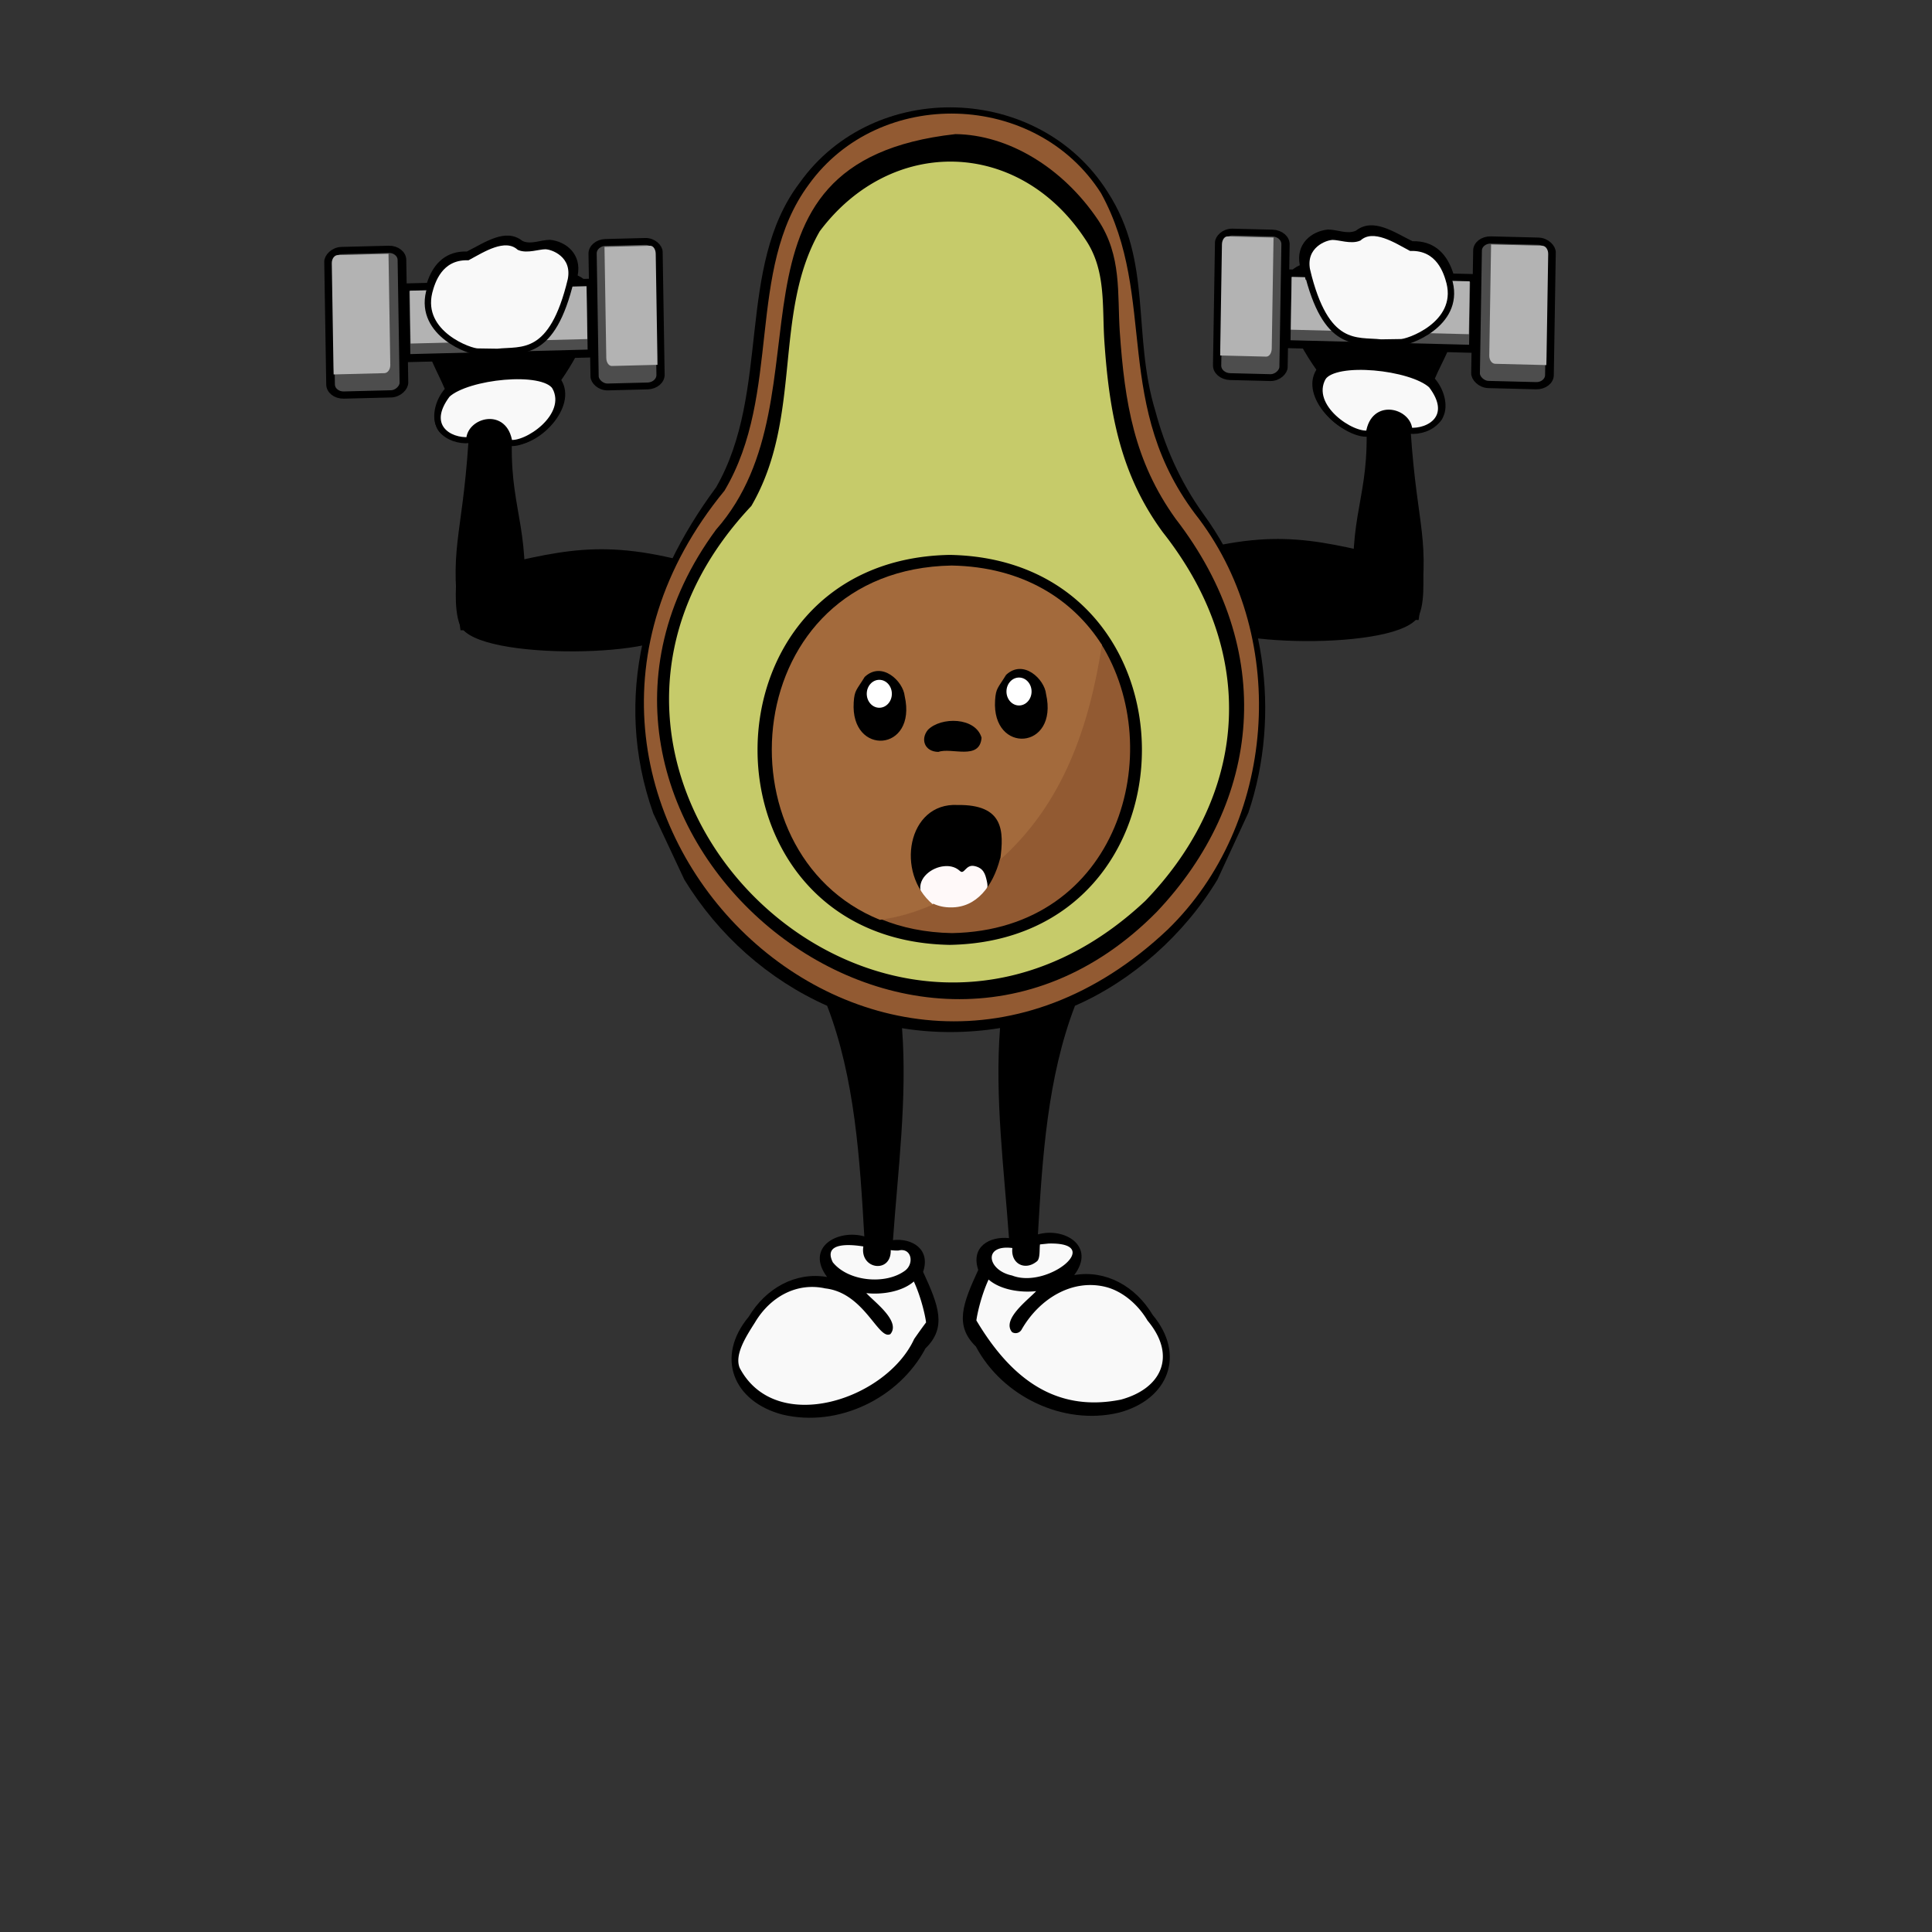 <svg viewBox="0 0 1200 1200" xml:space="preserve" version="1.1" id="svg214" xmlns="http://www.w3.org/2000/svg">
  <rect x="0" y="0" width="1200" height="1200" fill="#333333" stroke="none"/>
  <defs id="defs156">
    <clipPath clipPathUnits="userSpaceOnUse" id="a">
      <path style="fill:none;stroke:#00e400;stroke-width:1px;stroke-linecap:butt;stroke-linejoin:miter;stroke-opacity:1" d="M895.25 569.656c-3.054 9.136-6.684 19.082-19.152 41.428l-21.031 86.159-33.246 102.946 84.375 103.3 171.874-133.422-66.79-203.71-58.331-44.152z" id="path141"/>
    </clipPath>
    <clipPath clipPathUnits="userSpaceOnUse" id="c">
      <path style="fill:none;stroke:#000;stroke-width:1px;stroke-linecap:butt;stroke-linejoin:miter;stroke-opacity:1" d="m541.436 109.976 384.151 71.558-18.677 259.592-126.312 174.51-19.153 41.428-11.278 68.314-51.36 104.655 53.124 89.015 54.027 146.996-416.963-68.481 110.313-184.82-69.005-155.53-19.32-41.192-111.385-241.209Z" id="path144"/>
    </clipPath>
    <clipPath clipPathUnits="userSpaceOnUse" id="e">
      <ellipse style="fill:#ff2bff;fill-opacity:1;stroke:#00e400;stroke-width:5.105;stroke-opacity:1" cx="119.72" cy="-71.651" rx="206.504" ry="202.085" id="ellipse147"/>
    </clipPath>
    <clipPath clipPathUnits="userSpaceOnUse" id="d">
      <rect style="fill:#ff2bff;fill-opacity:1;stroke:#00e400;stroke-width:5.105;stroke-opacity:1" width="382.348" height="232.483" x="-76.583" y="1288.726" ry="5.619" id="rect150"/>
    </clipPath>
    <clipPath clipPathUnits="userSpaceOnUse" id="b">
      <path style="fill:none;stroke:#00e400;stroke-width:1px;stroke-linecap:butt;stroke-linejoin:miter;stroke-opacity:1" d="M895.25 569.656c-3.054 9.136-6.684 19.082-19.152 41.428l-21.031 86.159-33.246 102.946 84.375 103.3 171.874-133.422-66.79-203.71-58.331-44.152z" id="path153"/>
    </clipPath>
    <clipPath clipPathUnits="userSpaceOnUse" id="b-3">
      <path style="fill:none;stroke:#00e400;stroke-width:1px;stroke-linecap:butt;stroke-linejoin:miter;stroke-opacity:1" d="m 895.25,569.656 c -3.054,9.136 -6.684,19.082 -19.152,41.428 l -21.031,86.159 -33.246,102.946 84.375,103.3 171.874,-133.422 -66.79,-203.71 -58.331,-44.152 z" id="path153-6"/>
    </clipPath>
  </defs>
  <g id="left-hand">
    <path style="display:inline;stroke-width:.728" d="m 936.443,765.904 c 1.579,12.022 5.484,25.417 3.677,36.84 -1.724,20.36 -12.817,46.764 -35.875,34.204 -11.508,-0.106 -25.301,2.315 -32.8,-10.051 -4.26,-4.715 -10.304,-4.565 -15.705,-7.329 -8.953,-5.658 -15.808,-17.317 -10.407,-28.054 -17.74,-19.074 8.932,-43.913 24.242,-54.157 -5.422,-20.145 22.538,-31.418 37.205,-22.353 10.552,-39.39 0.395,-54.622 20.986,-106.787 l 34.513,17.141 C 957.189,675.551 948.76,675.185 930.73,729.193 c 7.084,3.278 15.414,10.758 15.912,18.023 1.101,7.521 -3.51,15.322 -10.2,18.688 z" clip-path="url(#b)" transform="matrix(-.976 .499 -.249 -.975 1380.928 521.024)" id="path178"/>
    <g transform="matrix(-1.259 .032 .017 1.05 603.43 -544.553)" id="g192">
      <rect style="display:inline;fill:#4d4d4d;stroke:#000;stroke-width:4.271;stroke-miterlimit:4;stroke-dasharray:none;stroke-opacity:1" width="36.194" height="85.492" x="289.956" y="657.079" ry="6.442" id="rect180"/>
      <path style="fill:#b3b3b3;fill-opacity:1;stroke:none;stroke-width:3.158;stroke-linejoin:miter;stroke-miterlimit:4;stroke-dasharray:none;stroke-opacity:1" d="m 321.613,659.716 c 1.645,0 2.97,2.138 2.97,4.793 v 60.926 l -0.028,4.791 h -25.047 c -1.645,0 -2.97,-2.136 -2.97,-4.791 v -65.913 l -0.086,0.194 z" id="path182"/>
      <rect style="display:inline;fill:#4d4d4d;stroke:#000;stroke-width:4.05;stroke-miterlimit:4;stroke-dasharray:none;stroke-opacity:1" width="32.535" height="85.492" x="-195.886" y="656.261" ry="6.442" transform="scale(-1 1)" id="rect184"/>
      <path style="fill:#b3b3b3;fill-opacity:1;stroke:none;stroke-width:2.994;stroke-linejoin:miter;stroke-miterlimit:4;stroke-dasharray:none;stroke-opacity:1" d="m 167.428,658.898 c -1.478,0 -2.669,2.138 -2.669,4.794 v 60.925 l 0.025,4.792 h 22.515 c 1.479,0 2.67,-2.137 2.67,-4.792 v -65.913 l 0.077,0.194 z" id="path186"/>
      <rect style="fill:#4d4d4d;fill-opacity:1;stroke:#000;stroke-width:4.715;stroke-linejoin:miter;stroke-miterlimit:0;stroke-dasharray:none;stroke-opacity:1" width="92.18" height="41.86" x="196.748" y="679.847" ry="0" id="rect188"/>
      <rect style="fill:#b3b3b3;fill-opacity:1;stroke:none;stroke-width:3.323;stroke-linejoin:miter;stroke-miterlimit:4;stroke-dasharray:none;stroke-opacity:1" width="87.211" height="31.273" x="199.152" y="681.847" ry="0" id="rect190"/>
    </g>
    <path style="fill:#f9f9f9;fill-opacity:1;stroke:#000;stroke-width:3.944;stroke-linecap:butt;stroke-linejoin:miter;stroke-miterlimit:4;stroke-dasharray:none;stroke-opacity:1" d="m 354.609,173.705 c -11.66,48.879 -30.456,43.167 -45.63,44.851 l -11.968,-0.18 c -4.348,0.399 -36.759,-10.922 -30.452,-36.936 1.692,-6.488 6.367,-22.112 23.976,-21.761 8.756,-4.67 23.028,-14.135 32.132,-6.179 4.785,1.995 11.716,-0.622 15.97,-0.649 4.784,-0.036 18.976,5.338 15.974,20.856 z" id="path194"/>
    <path style="fill:#f9f9f9;stroke:#000;stroke-width:3.803;stroke-linecap:butt;stroke-linejoin:miter;stroke-miterlimit:4;stroke-dasharray:none;stroke-opacity:1" d="m 344.782,240.321 c -7.631,-11.693 -54.514,-6.726 -66.954,4.74 -14.82,19.54 1.102,29.342 13.639,28.3 -0.056,-11.881 22.1,-18.375 24.897,1.621 10.022,2.243 38.255,-16.455 28.418,-34.661 z" id="path196"/>
  </g>
  <path style="fill:#000;stroke:#000;stroke-width:1px;stroke-linecap:butt;stroke-linejoin:miter;stroke-opacity:1" d="m 423.55,348.639 c -57.316,-14.49 -81.74,-3.905 -139.352,8.793 0,0 -2.288,20.697 2,30.729 9.686,22.66 134.568,19.104 131.599,2 z" id="left-arm" class="transform-fill-box"/>
  <path style="fill:#000;stroke:#000;stroke-width:1px;stroke-linecap:butt;stroke-linejoin:miter;stroke-opacity:1" d="m 743.64,342.251 c 57.316,-14.49 81.74,-3.905 139.352,8.793 0,0 2.288,20.697 -2,30.729 -9.686,22.66 -134.568,19.104 -131.599,2 z" id="right-arm" class="transform-fill-box"/>
  <path style="display:inline;stroke-width:.728" d="M598.865 177.535c-36.758-1.071-73.952 14.435-97 46.871-39.698 52.336-17.698 129.766-51.89 189.153-43.582 58.7-64.69 129.853-38.993 202.462l19.32 41.192c21.127 34.483 52.078 62.044 88.68 78.31 17.263 44.857 20.337 95.456 23.079 143.227-16.619-4.65-36.851 6.815-23.12 25.225-19.63-3.386-38.078 6.987-48.671 24.69-20.773 24.88-9.847 52.678 21.021 60.778 34.504 8.23 72.374-10.115 88.764-41.127 13.357-12.965 8.227-26.53-1.475-47.533 4.757-14.038-6.752-21.09-18.717-19.719 3.033-42.905 8.974-88.296 5.63-131.63 19.838 3.28 41.027 3.17 60.886-.086-3.366 43.013 2.514 87.933 5.547 130.474-12.09-1.242-23.91 5.358-19.092 19.76-9.7 21.046-14.894 34.526-1.475 47.557 16.39 30.99 54.26 49.335 88.764 41.105 30.827-8.1 41.816-35.876 21.002-60.78-10.595-17.724-29.041-28.074-48.672-24.689 13.585-18.002-6.044-29.897-22.558-25.267 2.72-47.407 5.898-97.47 23.015-142.006 35.689-15.58 67.929-44.212 88.535-78.438l19.153-41.427c20.731-61.423 10.303-133.283-27.815-185.383-15.019-20.896-24.181-42.692-29.935-64.123-14.562-47.727-1.58-92.84-29.602-136.002-21.303-33.873-57.623-51.522-94.38-52.594z" clip-path="url(#c)" transform="translate(-5.225 -110.809)" id="path198"/>
  <path fill="#fff" d="m184.976 1292.933 7.125-.695c48.225-1.274-.753 37.508-30.673 26.068-20.825-4.142-24.764-25.517.29-22.418-1.535 12.744 10.514 18.798 20.42 11.035 3.273-1.97 2.2-10.862 2.838-13.99zm-15.553 69.63a5.823 5.823 0 0 1-7.965 1.97c-9.037-10.457 13.844-26.562 20.275-33.455-13.18 1.448-30.21-1.129-40.028-9.47-6.286 13.178-9.674 28.47-10.282 33.395 28.037 45.618 65.343 75.567 121.62 64.618 34.525-9.123 47.154-35.915 22.418-64.532-8.052-13.207-20.796-23.605-34.381-27.226-28.617-7.386-56.712 9.298-71.657 34.7zm-133.12-67.95c-10.05-1.593-34.38-3.968-25.72 12.918 12.977 15.698 44.374 18.595 60.767 6.836 8.08-5.822 5.445-19.117-5.59-16.423a39.967 39.967 0 0 1-6.431-.347c.61 19.29-26.124 15.987-23.025-2.984zm2.492 38.087c6.372 6.894 29.34 22.997 20.246 33.453-10.137 5.272-21.781-33.714-54.83-37.305-23.866-5.127-46.313 6.777-59.173 27.863-7.733 11.76-17.35 26.387-12.802 37.045 30.296 55.785 123.415 25.894 146.818-23.605 2.954-4.113 6.025-8.37 10.02-13.527-.578-4.924-3.996-20.217-10.281-33.424-9.818 8.371-26.848 10.948-39.998 9.5zm236.665 22.39c-8.052-13.208-20.796-23.606-34.381-27.227-28.616-7.386-56.711 9.297-71.656 34.7a5.823 5.823 0 0 1-7.965 1.97c-9.037-10.457 13.844-26.562 20.275-33.455-13.18 1.448-30.21-1.129-40.028-9.47-6.286 13.178-9.674 28.47-10.282 33.395 28.037 45.618 65.343 75.567 121.62 64.618 34.524-9.123 47.152-35.915 22.417-64.532zM78.795 1323.2c-9.82 8.37-26.85 10.948-40 9.5 6.373 6.894 29.34 22.997 20.247 33.453-10.137 5.272-21.781-33.714-54.83-37.305-23.866-5.127-46.313 6.777-59.173 27.863-7.733 11.76-17.35 26.387-12.802 37.045 30.296 55.785 123.415 25.894 146.818-23.605 2.954-4.113 6.025-8.37 10.02-13.527-.578-4.924-3.995-20.217-10.28-33.424z" style="display:inline;fill:#f9f9f9;fill-opacity:1" clip-path="url(#d)" transform="matrix(.738 0 0 .761 509.456 -211.001)" id="path200"/>
  <path fill="#fff" d="M130.121-117.044c-5.566-1.204-6.27 5.685-9.08 3.02-3.157-2.895-7.009-3.185-9.703-2.924-7.734.637-16.322 7.188-14.7 15.327 7.245 17.093 29.187 11.108 36.673 4.428 5.3-4.73 5.386-6.483 4.437-10.73-.95-4.247-2.06-7.917-7.627-9.121z" style="display:inline;fill:#fff9f9;fill-opacity:1" clip-path="url(#e)" transform="translate(475.144 654.961)" id="path202"/>
  <path fill="#925a32" d="M744.804 322.437c-55.039-69.928-25.072-137.15-60.91-202.4-40.478-63.672-137.734-66.378-181.561-5.391-39.25 53.063-16.531 129.853-52.326 190.104-158.525 193.09 94.097 443.814 275.32 272.566 67.225-65.338 75.766-179.712 19.477-254.879Zm-26.449 244.076C563.517 723.34 313.99 506.717 444.751 328.975c73.921-83.762-8.096-228.293 148.712-245.678 33.02.412 66.844 20.957 88.673 53.496 14.709 22.19 11.805 45.42 13.373 69.213 3.073 44.447 9.007 80.363 34.608 116.107 63.262 81.813 53.449 175.707-11.762 244.4zm-127.097 13.055c-16.57-.304-31.263-3.416-44.112-8.673 11.07-1.51 22.032-4.73 32.636-9.555 3.259 1.49 6.868 2.3 10.841 2.251 15.867.194 26.037-13.086 30.519-30.171 38.622-34.908 54.736-82.602 62.596-133.816 42.051 66.885 11.211 178.093-92.48 179.964z" style="display:inline;stroke-width:.74" id="path204"/>
  <path fill="#a36a3c" d="M594.746 499.987c28.614-.346 28.956 15.86 26.503 33.98 38.98-34.8 55.244-82.348 63.177-133.403-17.951-28.202-49.06-48.502-93.337-49.304-132.237 2.376-147.067 178.629-44.523 220.066 11.172-1.505 22.237-4.716 32.94-9.525-23.613-19.562-15.838-63.456 15.24-61.814zm-18.364-46.713c8.17-8.158 29.518-7.942 33.283 4.921-1.112 14.354-18.631 5.87-26.823 8.828-8.706-.152-11.25-8.007-6.46-13.749zm-46.128-17.046c.49-7.673 1.821-7.596 6.822-15.784 10.759-10.079 23.89 2.714 24.832 11.85 7.914 34.966-33.809 37.625-31.654 3.934zm87.81-1.25c.49-7.674 1.82-7.597 6.821-15.784 10.76-10.08 23.891 2.713 24.833 11.85 7.914 34.965-33.809 37.624-31.654 3.933z" style="display:inline;stroke-width:.742" id="path206"/>
  <ellipse style="display:inline;fill:#fff;fill-opacity:1;stroke:none;stroke-width:6.081;stroke-linejoin:miter;stroke-miterlimit:4;stroke-dasharray:none;stroke-opacity:1" cx="632.93" cy="429.51" rx="7.797" ry="8.674" id="ellipse208"/>
  <ellipse style="display:inline;fill:#fff;fill-opacity:1;stroke:none;stroke-width:6.081;stroke-linejoin:miter;stroke-miterlimit:4;stroke-dasharray:none;stroke-opacity:1" cx="546.153" cy="430.924" rx="7.797" ry="8.674" id="ellipse210"/>
  <path fill="#c6cb6a" d="M736.69 351.17a219.247 219.247 0 0 0-14.388-20.496c-25.865-35.152-33.239-72.77-36.342-118.441-1.51-22.04 1.253-44.504-11.944-63.716-41.295-62.59-120.526-64.078-164.88-4.846-29.244 51.05-10.372 115.445-42.464 170.596-105.66 112.21-31.67 256.01 78.365 289.005 52.442 15.725 113.07 6.288 166.34-43.746 56.944-58.902 69.744-136.672 25.314-208.356zm-146.794-6.511c159.164 2.847 159.164 239.37 0 242.218-159.14-2.826-159.183-239.35 0-242.218z" style="display:inline;stroke-width:.734" id="path212"/>
  <g id="right-hand">
    <path style="display:inline;stroke-width:.728" d="m 936.443,765.904 c 1.579,12.022 5.484,25.417 3.677,36.84 -1.724,20.36 -12.817,46.764 -35.875,34.204 -11.508,-0.106 -25.301,2.315 -32.8,-10.051 -4.26,-4.715 -10.304,-4.565 -15.705,-7.329 -8.953,-5.658 -15.808,-17.317 -10.407,-28.054 -17.74,-19.074 8.932,-43.913 24.242,-54.157 -5.422,-20.145 22.538,-31.418 37.205,-22.353 10.552,-39.39 0.395,-54.622 20.986,-106.787 l 34.513,17.141 C 957.189,675.551 948.76,675.185 930.73,729.193 c 7.084,3.278 15.414,10.758 15.912,18.023 1.101,7.521 -3.51,15.322 -10.2,18.688 z" clip-path="url(#b-3)" transform="matrix(.992 .499 .254 -.975 -232.288 514.636)" id="path178-7"/>
    <g transform="matrix(1.268 .032 -.017 1.05 561.338 -550.36)" id="g192-3">
      <rect style="display:inline;fill:#4d4d4d;stroke:#000;stroke-width:4.271;stroke-miterlimit:4;stroke-dasharray:none;stroke-opacity:1" width="36.194" height="85.492" x="289.956" y="657.079" ry="6.442" id="rect180-5"/>
      <path style="fill:#b3b3b3;fill-opacity:1;stroke:none;stroke-width:3.158;stroke-linejoin:miter;stroke-miterlimit:4;stroke-dasharray:none;stroke-opacity:1" d="m 321.613,659.716 c 1.645,0 2.97,2.138 2.97,4.793 v 60.926 l -0.028,4.791 h -25.047 c -1.645,0 -2.97,-2.136 -2.97,-4.791 v -65.913 l -0.086,0.194 z" id="path182-6"/>
      <rect style="display:inline;fill:#4d4d4d;stroke:#000;stroke-width:4.05;stroke-miterlimit:4;stroke-dasharray:none;stroke-opacity:1" width="32.535" height="85.492" x="-195.886" y="656.261" ry="6.442" transform="scale(-1 1)" id="rect184-2"/>
      <path style="fill:#b3b3b3;fill-opacity:1;stroke:none;stroke-width:2.994;stroke-linejoin:miter;stroke-miterlimit:4;stroke-dasharray:none;stroke-opacity:1" d="m 167.428,658.898 c -1.478,0 -2.669,2.138 -2.669,4.794 v 60.925 l 0.025,4.792 h 22.515 c 1.479,0 2.67,-2.137 2.67,-4.792 v -65.913 l 0.077,0.194 z" id="path186-9"/>
      <rect style="fill:#4d4d4d;fill-opacity:1;stroke:#000;stroke-width:4.715;stroke-linejoin:miter;stroke-miterlimit:0;stroke-dasharray:none;stroke-opacity:1" width="92.18" height="41.86" x="196.748" y="679.847" ry="0" id="rect188-1"/>
      <rect style="fill:#b3b3b3;fill-opacity:1;stroke:none;stroke-width:3.323;stroke-linejoin:miter;stroke-miterlimit:4;stroke-dasharray:none;stroke-opacity:1" width="87.211" height="31.273" x="199.152" y="681.847" ry="0" id="rect190-2"/>
    </g>
    <path style="fill:#f9f9f9;fill-opacity:1;stroke:#000;stroke-width:3.956;stroke-linecap:butt;stroke-linejoin:miter;stroke-miterlimit:4;stroke-dasharray:none;stroke-opacity:1" d="m 811.779,167.897 c 11.736,48.879 30.655,43.167 45.927,44.851 l 12.046,-0.18 c 4.377,0.399 36.998,-10.922 30.651,-36.936 -1.704,-6.488 -6.409,-22.112 -24.132,-21.761 -8.813,-4.67 -23.178,-14.135 -32.341,-6.179 -4.817,1.995 -11.793,-0.622 -16.074,-0.649 -4.815,-0.036 -19.1,5.338 -16.078,20.856 z" id="path194-7"/>
    <path style="fill:#f9f9f9;stroke:#000;stroke-width:3.816;stroke-linecap:butt;stroke-linejoin:miter;stroke-miterlimit:4;stroke-dasharray:none;stroke-opacity:1" d="m 821.67,234.513 c 7.681,-11.693 54.868,-6.726 67.39,4.74 14.917,19.54 -1.109,29.342 -13.728,28.3 0.056,-11.881 -22.244,-18.375 -25.059,1.621 -10.088,2.243 -38.504,-16.455 -28.603,-34.661 z" id="path196-0"/>
  </g>
</svg>
